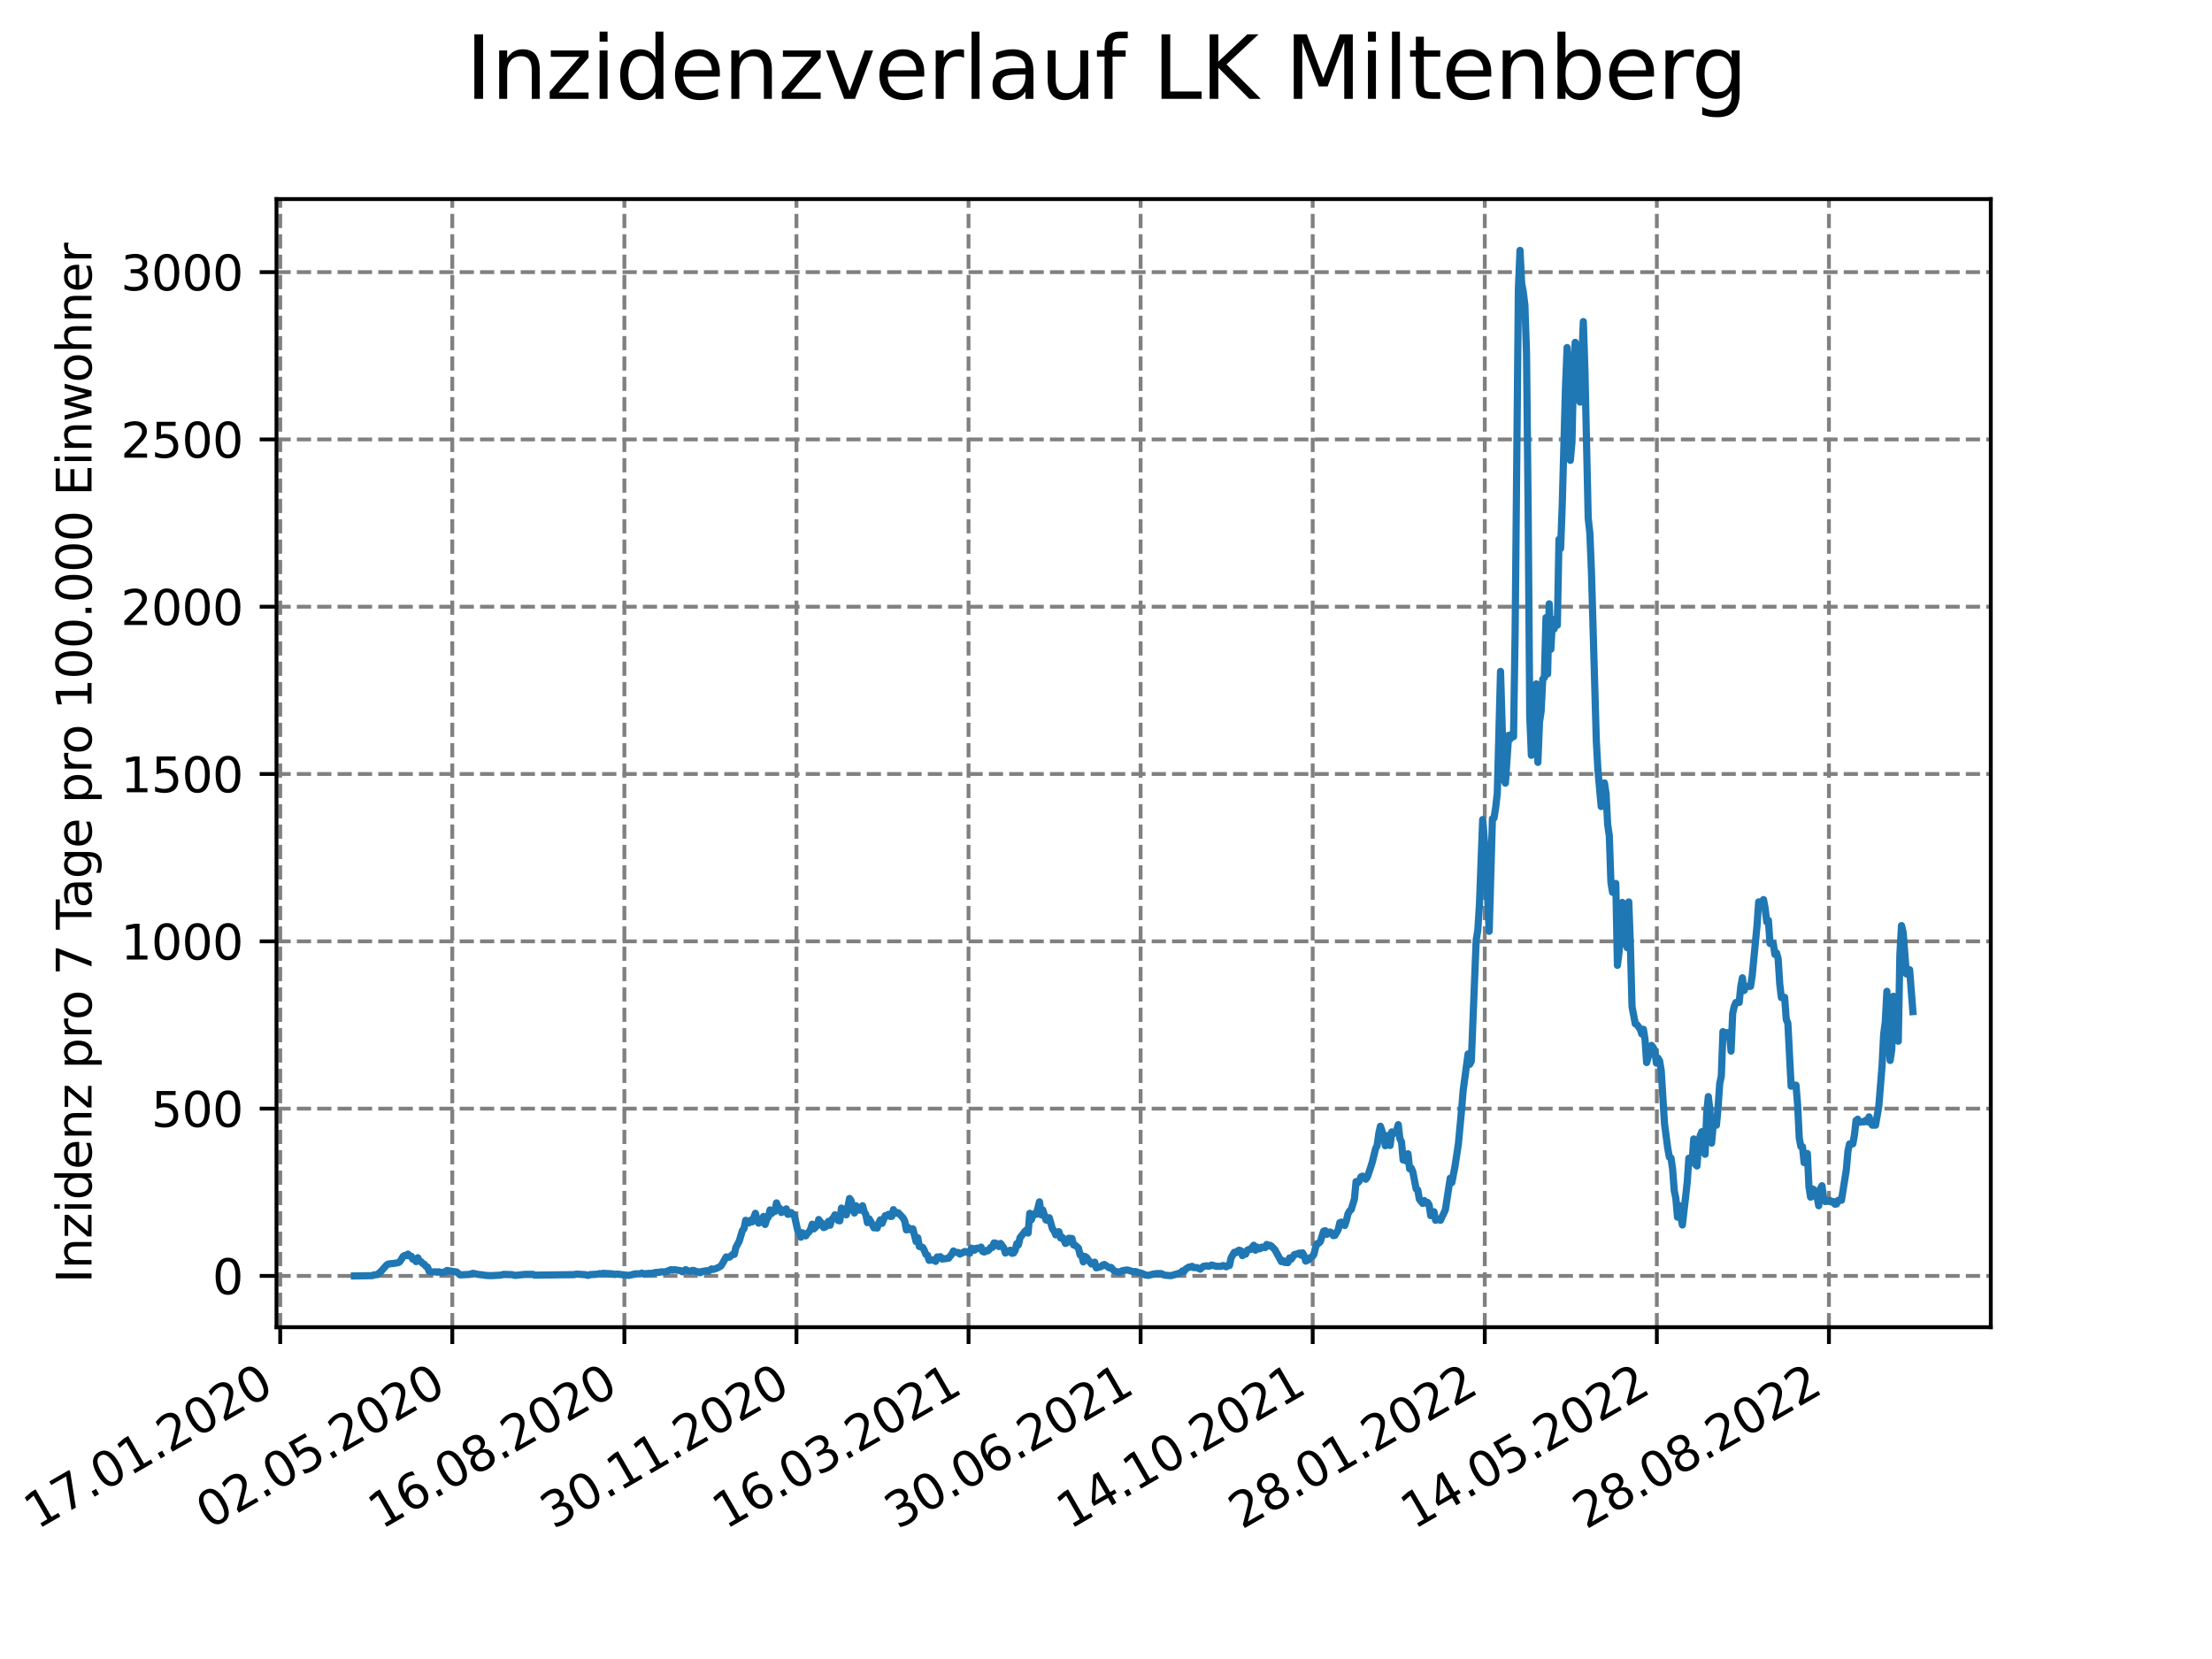 <?xml version="1.0" encoding="utf-8" standalone="no"?>
<!DOCTYPE svg PUBLIC "-//W3C//DTD SVG 1.1//EN"
  "http://www.w3.org/Graphics/SVG/1.1/DTD/svg11.dtd">
<svg xmlns:xlink="http://www.w3.org/1999/xlink" width="460.8pt" height="345.6pt" viewBox="0 0 460.8 345.6" xmlns="http://www.w3.org/2000/svg" version="1.1">
 <defs>
  <style type="text/css">*{stroke-linejoin: round; stroke-linecap: butt}</style>
 </defs>
 <g id="figure_1">
  <g id="patch_1">
   <path d="M 0 345.6 
L 460.8 345.6 
L 460.8 0 
L 0 0 
z
" style="fill: #ffffff"/>
  </g>
  <g id="axes_1">
   <g id="patch_2">
    <path d="M 57.6 276.48 
L 414.72 276.48 
L 414.72 41.472 
L 57.6 41.472 
z
" style="fill: #ffffff"/>
   </g>
   <g id="matplotlib.axis_1">
    <g id="xtick_1">
     <g id="line2d_1">
      <path d="M 58.375 276.48 
L 58.375 41.472 
" clip-path="url(#p6fc5e31368)" style="fill: none; stroke-dasharray: 2.96,1.28; stroke-dashoffset: 0; stroke: #808080; stroke-width: 0.8"/>
     </g>
     <g id="line2d_2">
      <defs>
       <path id="m003cbad285" d="M 0 0 
L 0 3.5 
" style="stroke: #000000; stroke-width: 0.8"/>
      </defs>
      <g>
       <use xlink:href="#m003cbad285" x="58.375" y="276.48" style="stroke: #000000; stroke-width: 0.8"/>
      </g>
     </g>
     <g id="text_1">
      <!-- 17.01.2020 -->
      <g transform="translate(7.75 318.689) rotate(-30) scale(0.1 -0.1)">
       <defs>
        <path id="DejaVuSans-31" d="M 794 531 
L 1825 531 
L 1825 4091 
L 703 3866 
L 703 4441 
L 1819 4666 
L 2450 4666 
L 2450 531 
L 3481 531 
L 3481 0 
L 794 0 
L 794 531 
z
" transform="scale(0.016)"/>
        <path id="DejaVuSans-37" d="M 525 4666 
L 3525 4666 
L 3525 4397 
L 1831 0 
L 1172 0 
L 2766 4134 
L 525 4134 
L 525 4666 
z
" transform="scale(0.016)"/>
        <path id="DejaVuSans-2e" d="M 684 794 
L 1344 794 
L 1344 0 
L 684 0 
L 684 794 
z
" transform="scale(0.016)"/>
        <path id="DejaVuSans-30" d="M 2034 4250 
Q 1547 4250 1301 3770 
Q 1056 3291 1056 2328 
Q 1056 1369 1301 889 
Q 1547 409 2034 409 
Q 2525 409 2770 889 
Q 3016 1369 3016 2328 
Q 3016 3291 2770 3770 
Q 2525 4250 2034 4250 
z
M 2034 4750 
Q 2819 4750 3233 4129 
Q 3647 3509 3647 2328 
Q 3647 1150 3233 529 
Q 2819 -91 2034 -91 
Q 1250 -91 836 529 
Q 422 1150 422 2328 
Q 422 3509 836 4129 
Q 1250 4750 2034 4750 
z
" transform="scale(0.016)"/>
        <path id="DejaVuSans-32" d="M 1228 531 
L 3431 531 
L 3431 0 
L 469 0 
L 469 531 
Q 828 903 1448 1529 
Q 2069 2156 2228 2338 
Q 2531 2678 2651 2914 
Q 2772 3150 2772 3378 
Q 2772 3750 2511 3984 
Q 2250 4219 1831 4219 
Q 1534 4219 1204 4116 
Q 875 4013 500 3803 
L 500 4441 
Q 881 4594 1212 4672 
Q 1544 4750 1819 4750 
Q 2544 4750 2975 4387 
Q 3406 4025 3406 3419 
Q 3406 3131 3298 2873 
Q 3191 2616 2906 2266 
Q 2828 2175 2409 1742 
Q 1991 1309 1228 531 
z
" transform="scale(0.016)"/>
       </defs>
       <use xlink:href="#DejaVuSans-31"/>
       <use xlink:href="#DejaVuSans-37" x="63.623"/>
       <use xlink:href="#DejaVuSans-2e" x="127.246"/>
       <use xlink:href="#DejaVuSans-30" x="159.033"/>
       <use xlink:href="#DejaVuSans-31" x="222.656"/>
       <use xlink:href="#DejaVuSans-2e" x="286.279"/>
       <use xlink:href="#DejaVuSans-32" x="318.066"/>
       <use xlink:href="#DejaVuSans-30" x="381.689"/>
       <use xlink:href="#DejaVuSans-32" x="445.312"/>
       <use xlink:href="#DejaVuSans-30" x="508.936"/>
      </g>
     </g>
    </g>
    <g id="xtick_2">
     <g id="line2d_3">
      <path d="M 94.222 276.48 
L 94.222 41.472 
" clip-path="url(#p6fc5e31368)" style="fill: none; stroke-dasharray: 2.96,1.28; stroke-dashoffset: 0; stroke: #808080; stroke-width: 0.8"/>
     </g>
     <g id="line2d_4">
      <g>
       <use xlink:href="#m003cbad285" x="94.222" y="276.48" style="stroke: #000000; stroke-width: 0.8"/>
      </g>
     </g>
     <g id="text_2">
      <!-- 02.05.2020 -->
      <g transform="translate(43.597 318.689) rotate(-30) scale(0.1 -0.1)">
       <defs>
        <path id="DejaVuSans-35" d="M 691 4666 
L 3169 4666 
L 3169 4134 
L 1269 4134 
L 1269 2991 
Q 1406 3038 1543 3061 
Q 1681 3084 1819 3084 
Q 2600 3084 3056 2656 
Q 3513 2228 3513 1497 
Q 3513 744 3044 326 
Q 2575 -91 1722 -91 
Q 1428 -91 1123 -41 
Q 819 9 494 109 
L 494 744 
Q 775 591 1075 516 
Q 1375 441 1709 441 
Q 2250 441 2565 725 
Q 2881 1009 2881 1497 
Q 2881 1984 2565 2268 
Q 2250 2553 1709 2553 
Q 1456 2553 1204 2497 
Q 953 2441 691 2322 
L 691 4666 
z
" transform="scale(0.016)"/>
       </defs>
       <use xlink:href="#DejaVuSans-30"/>
       <use xlink:href="#DejaVuSans-32" x="63.623"/>
       <use xlink:href="#DejaVuSans-2e" x="127.246"/>
       <use xlink:href="#DejaVuSans-30" x="159.033"/>
       <use xlink:href="#DejaVuSans-35" x="222.656"/>
       <use xlink:href="#DejaVuSans-2e" x="286.279"/>
       <use xlink:href="#DejaVuSans-32" x="318.066"/>
       <use xlink:href="#DejaVuSans-30" x="381.689"/>
       <use xlink:href="#DejaVuSans-32" x="445.312"/>
       <use xlink:href="#DejaVuSans-30" x="508.936"/>
      </g>
     </g>
    </g>
    <g id="xtick_3">
     <g id="line2d_5">
      <path d="M 130.07 276.48 
L 130.07 41.472 
" clip-path="url(#p6fc5e31368)" style="fill: none; stroke-dasharray: 2.96,1.28; stroke-dashoffset: 0; stroke: #808080; stroke-width: 0.8"/>
     </g>
     <g id="line2d_6">
      <g>
       <use xlink:href="#m003cbad285" x="130.07" y="276.48" style="stroke: #000000; stroke-width: 0.8"/>
      </g>
     </g>
     <g id="text_3">
      <!-- 16.08.2020 -->
      <g transform="translate(79.444 318.689) rotate(-30) scale(0.1 -0.1)">
       <defs>
        <path id="DejaVuSans-36" d="M 2113 2584 
Q 1688 2584 1439 2293 
Q 1191 2003 1191 1497 
Q 1191 994 1439 701 
Q 1688 409 2113 409 
Q 2538 409 2786 701 
Q 3034 994 3034 1497 
Q 3034 2003 2786 2293 
Q 2538 2584 2113 2584 
z
M 3366 4563 
L 3366 3988 
Q 3128 4100 2886 4159 
Q 2644 4219 2406 4219 
Q 1781 4219 1451 3797 
Q 1122 3375 1075 2522 
Q 1259 2794 1537 2939 
Q 1816 3084 2150 3084 
Q 2853 3084 3261 2657 
Q 3669 2231 3669 1497 
Q 3669 778 3244 343 
Q 2819 -91 2113 -91 
Q 1303 -91 875 529 
Q 447 1150 447 2328 
Q 447 3434 972 4092 
Q 1497 4750 2381 4750 
Q 2619 4750 2861 4703 
Q 3103 4656 3366 4563 
z
" transform="scale(0.016)"/>
        <path id="DejaVuSans-38" d="M 2034 2216 
Q 1584 2216 1326 1975 
Q 1069 1734 1069 1313 
Q 1069 891 1326 650 
Q 1584 409 2034 409 
Q 2484 409 2743 651 
Q 3003 894 3003 1313 
Q 3003 1734 2745 1975 
Q 2488 2216 2034 2216 
z
M 1403 2484 
Q 997 2584 770 2862 
Q 544 3141 544 3541 
Q 544 4100 942 4425 
Q 1341 4750 2034 4750 
Q 2731 4750 3128 4425 
Q 3525 4100 3525 3541 
Q 3525 3141 3298 2862 
Q 3072 2584 2669 2484 
Q 3125 2378 3379 2068 
Q 3634 1759 3634 1313 
Q 3634 634 3220 271 
Q 2806 -91 2034 -91 
Q 1263 -91 848 271 
Q 434 634 434 1313 
Q 434 1759 690 2068 
Q 947 2378 1403 2484 
z
M 1172 3481 
Q 1172 3119 1398 2916 
Q 1625 2713 2034 2713 
Q 2441 2713 2670 2916 
Q 2900 3119 2900 3481 
Q 2900 3844 2670 4047 
Q 2441 4250 2034 4250 
Q 1625 4250 1398 4047 
Q 1172 3844 1172 3481 
z
" transform="scale(0.016)"/>
       </defs>
       <use xlink:href="#DejaVuSans-31"/>
       <use xlink:href="#DejaVuSans-36" x="63.623"/>
       <use xlink:href="#DejaVuSans-2e" x="127.246"/>
       <use xlink:href="#DejaVuSans-30" x="159.033"/>
       <use xlink:href="#DejaVuSans-38" x="222.656"/>
       <use xlink:href="#DejaVuSans-2e" x="286.279"/>
       <use xlink:href="#DejaVuSans-32" x="318.066"/>
       <use xlink:href="#DejaVuSans-30" x="381.689"/>
       <use xlink:href="#DejaVuSans-32" x="445.312"/>
       <use xlink:href="#DejaVuSans-30" x="508.936"/>
      </g>
     </g>
    </g>
    <g id="xtick_4">
     <g id="line2d_7">
      <path d="M 165.917 276.48 
L 165.917 41.472 
" clip-path="url(#p6fc5e31368)" style="fill: none; stroke-dasharray: 2.96,1.28; stroke-dashoffset: 0; stroke: #808080; stroke-width: 0.8"/>
     </g>
     <g id="line2d_8">
      <g>
       <use xlink:href="#m003cbad285" x="165.917" y="276.48" style="stroke: #000000; stroke-width: 0.8"/>
      </g>
     </g>
     <g id="text_4">
      <!-- 30.11.2020 -->
      <g transform="translate(115.292 318.689) rotate(-30) scale(0.1 -0.1)">
       <defs>
        <path id="DejaVuSans-33" d="M 2597 2516 
Q 3050 2419 3304 2112 
Q 3559 1806 3559 1356 
Q 3559 666 3084 287 
Q 2609 -91 1734 -91 
Q 1441 -91 1130 -33 
Q 819 25 488 141 
L 488 750 
Q 750 597 1062 519 
Q 1375 441 1716 441 
Q 2309 441 2620 675 
Q 2931 909 2931 1356 
Q 2931 1769 2642 2001 
Q 2353 2234 1838 2234 
L 1294 2234 
L 1294 2753 
L 1863 2753 
Q 2328 2753 2575 2939 
Q 2822 3125 2822 3475 
Q 2822 3834 2567 4026 
Q 2313 4219 1838 4219 
Q 1578 4219 1281 4162 
Q 984 4106 628 3988 
L 628 4550 
Q 988 4650 1302 4700 
Q 1616 4750 1894 4750 
Q 2613 4750 3031 4423 
Q 3450 4097 3450 3541 
Q 3450 3153 3228 2886 
Q 3006 2619 2597 2516 
z
" transform="scale(0.016)"/>
       </defs>
       <use xlink:href="#DejaVuSans-33"/>
       <use xlink:href="#DejaVuSans-30" x="63.623"/>
       <use xlink:href="#DejaVuSans-2e" x="127.246"/>
       <use xlink:href="#DejaVuSans-31" x="159.033"/>
       <use xlink:href="#DejaVuSans-31" x="222.656"/>
       <use xlink:href="#DejaVuSans-2e" x="286.279"/>
       <use xlink:href="#DejaVuSans-32" x="318.066"/>
       <use xlink:href="#DejaVuSans-30" x="381.689"/>
       <use xlink:href="#DejaVuSans-32" x="445.312"/>
       <use xlink:href="#DejaVuSans-30" x="508.936"/>
      </g>
     </g>
    </g>
    <g id="xtick_5">
     <g id="line2d_9">
      <path d="M 201.764 276.48 
L 201.764 41.472 
" clip-path="url(#p6fc5e31368)" style="fill: none; stroke-dasharray: 2.96,1.28; stroke-dashoffset: 0; stroke: #808080; stroke-width: 0.8"/>
     </g>
     <g id="line2d_10">
      <g>
       <use xlink:href="#m003cbad285" x="201.764" y="276.48" style="stroke: #000000; stroke-width: 0.8"/>
      </g>
     </g>
     <g id="text_5">
      <!-- 16.03.2021 -->
      <g transform="translate(151.139 318.689) rotate(-30) scale(0.1 -0.1)">
       <use xlink:href="#DejaVuSans-31"/>
       <use xlink:href="#DejaVuSans-36" x="63.623"/>
       <use xlink:href="#DejaVuSans-2e" x="127.246"/>
       <use xlink:href="#DejaVuSans-30" x="159.033"/>
       <use xlink:href="#DejaVuSans-33" x="222.656"/>
       <use xlink:href="#DejaVuSans-2e" x="286.279"/>
       <use xlink:href="#DejaVuSans-32" x="318.066"/>
       <use xlink:href="#DejaVuSans-30" x="381.689"/>
       <use xlink:href="#DejaVuSans-32" x="445.312"/>
       <use xlink:href="#DejaVuSans-31" x="508.936"/>
      </g>
     </g>
    </g>
    <g id="xtick_6">
     <g id="line2d_11">
      <path d="M 237.611 276.48 
L 237.611 41.472 
" clip-path="url(#p6fc5e31368)" style="fill: none; stroke-dasharray: 2.96,1.28; stroke-dashoffset: 0; stroke: #808080; stroke-width: 0.8"/>
     </g>
     <g id="line2d_12">
      <g>
       <use xlink:href="#m003cbad285" x="237.611" y="276.48" style="stroke: #000000; stroke-width: 0.8"/>
      </g>
     </g>
     <g id="text_6">
      <!-- 30.06.2021 -->
      <g transform="translate(186.986 318.689) rotate(-30) scale(0.1 -0.1)">
       <use xlink:href="#DejaVuSans-33"/>
       <use xlink:href="#DejaVuSans-30" x="63.623"/>
       <use xlink:href="#DejaVuSans-2e" x="127.246"/>
       <use xlink:href="#DejaVuSans-30" x="159.033"/>
       <use xlink:href="#DejaVuSans-36" x="222.656"/>
       <use xlink:href="#DejaVuSans-2e" x="286.279"/>
       <use xlink:href="#DejaVuSans-32" x="318.066"/>
       <use xlink:href="#DejaVuSans-30" x="381.689"/>
       <use xlink:href="#DejaVuSans-32" x="445.312"/>
       <use xlink:href="#DejaVuSans-31" x="508.936"/>
      </g>
     </g>
    </g>
    <g id="xtick_7">
     <g id="line2d_13">
      <path d="M 273.459 276.48 
L 273.459 41.472 
" clip-path="url(#p6fc5e31368)" style="fill: none; stroke-dasharray: 2.96,1.28; stroke-dashoffset: 0; stroke: #808080; stroke-width: 0.8"/>
     </g>
     <g id="line2d_14">
      <g>
       <use xlink:href="#m003cbad285" x="273.459" y="276.48" style="stroke: #000000; stroke-width: 0.8"/>
      </g>
     </g>
     <g id="text_7">
      <!-- 14.10.2021 -->
      <g transform="translate(222.833 318.689) rotate(-30) scale(0.1 -0.1)">
       <defs>
        <path id="DejaVuSans-34" d="M 2419 4116 
L 825 1625 
L 2419 1625 
L 2419 4116 
z
M 2253 4666 
L 3047 4666 
L 3047 1625 
L 3713 1625 
L 3713 1100 
L 3047 1100 
L 3047 0 
L 2419 0 
L 2419 1100 
L 313 1100 
L 313 1709 
L 2253 4666 
z
" transform="scale(0.016)"/>
       </defs>
       <use xlink:href="#DejaVuSans-31"/>
       <use xlink:href="#DejaVuSans-34" x="63.623"/>
       <use xlink:href="#DejaVuSans-2e" x="127.246"/>
       <use xlink:href="#DejaVuSans-31" x="159.033"/>
       <use xlink:href="#DejaVuSans-30" x="222.656"/>
       <use xlink:href="#DejaVuSans-2e" x="286.279"/>
       <use xlink:href="#DejaVuSans-32" x="318.066"/>
       <use xlink:href="#DejaVuSans-30" x="381.689"/>
       <use xlink:href="#DejaVuSans-32" x="445.312"/>
       <use xlink:href="#DejaVuSans-31" x="508.936"/>
      </g>
     </g>
    </g>
    <g id="xtick_8">
     <g id="line2d_15">
      <path d="M 309.306 276.48 
L 309.306 41.472 
" clip-path="url(#p6fc5e31368)" style="fill: none; stroke-dasharray: 2.96,1.28; stroke-dashoffset: 0; stroke: #808080; stroke-width: 0.8"/>
     </g>
     <g id="line2d_16">
      <g>
       <use xlink:href="#m003cbad285" x="309.306" y="276.48" style="stroke: #000000; stroke-width: 0.8"/>
      </g>
     </g>
     <g id="text_8">
      <!-- 28.01.2022 -->
      <g transform="translate(258.681 318.689) rotate(-30) scale(0.1 -0.1)">
       <use xlink:href="#DejaVuSans-32"/>
       <use xlink:href="#DejaVuSans-38" x="63.623"/>
       <use xlink:href="#DejaVuSans-2e" x="127.246"/>
       <use xlink:href="#DejaVuSans-30" x="159.033"/>
       <use xlink:href="#DejaVuSans-31" x="222.656"/>
       <use xlink:href="#DejaVuSans-2e" x="286.279"/>
       <use xlink:href="#DejaVuSans-32" x="318.066"/>
       <use xlink:href="#DejaVuSans-30" x="381.689"/>
       <use xlink:href="#DejaVuSans-32" x="445.312"/>
       <use xlink:href="#DejaVuSans-32" x="508.936"/>
      </g>
     </g>
    </g>
    <g id="xtick_9">
     <g id="line2d_17">
      <path d="M 345.153 276.48 
L 345.153 41.472 
" clip-path="url(#p6fc5e31368)" style="fill: none; stroke-dasharray: 2.96,1.28; stroke-dashoffset: 0; stroke: #808080; stroke-width: 0.8"/>
     </g>
     <g id="line2d_18">
      <g>
       <use xlink:href="#m003cbad285" x="345.153" y="276.48" style="stroke: #000000; stroke-width: 0.8"/>
      </g>
     </g>
     <g id="text_9">
      <!-- 14.05.2022 -->
      <g transform="translate(294.528 318.689) rotate(-30) scale(0.1 -0.1)">
       <use xlink:href="#DejaVuSans-31"/>
       <use xlink:href="#DejaVuSans-34" x="63.623"/>
       <use xlink:href="#DejaVuSans-2e" x="127.246"/>
       <use xlink:href="#DejaVuSans-30" x="159.033"/>
       <use xlink:href="#DejaVuSans-35" x="222.656"/>
       <use xlink:href="#DejaVuSans-2e" x="286.279"/>
       <use xlink:href="#DejaVuSans-32" x="318.066"/>
       <use xlink:href="#DejaVuSans-30" x="381.689"/>
       <use xlink:href="#DejaVuSans-32" x="445.312"/>
       <use xlink:href="#DejaVuSans-32" x="508.936"/>
      </g>
     </g>
    </g>
    <g id="xtick_10">
     <g id="line2d_19">
      <path d="M 381 276.48 
L 381 41.472 
" clip-path="url(#p6fc5e31368)" style="fill: none; stroke-dasharray: 2.96,1.28; stroke-dashoffset: 0; stroke: #808080; stroke-width: 0.8"/>
     </g>
     <g id="line2d_20">
      <g>
       <use xlink:href="#m003cbad285" x="381" y="276.48" style="stroke: #000000; stroke-width: 0.8"/>
      </g>
     </g>
     <g id="text_10">
      <!-- 28.08.2022 -->
      <g transform="translate(330.375 318.689) rotate(-30) scale(0.1 -0.1)">
       <use xlink:href="#DejaVuSans-32"/>
       <use xlink:href="#DejaVuSans-38" x="63.623"/>
       <use xlink:href="#DejaVuSans-2e" x="127.246"/>
       <use xlink:href="#DejaVuSans-30" x="159.033"/>
       <use xlink:href="#DejaVuSans-38" x="222.656"/>
       <use xlink:href="#DejaVuSans-2e" x="286.279"/>
       <use xlink:href="#DejaVuSans-32" x="318.066"/>
       <use xlink:href="#DejaVuSans-30" x="381.689"/>
       <use xlink:href="#DejaVuSans-32" x="445.312"/>
       <use xlink:href="#DejaVuSans-32" x="508.936"/>
      </g>
     </g>
    </g>
   </g>
   <g id="matplotlib.axis_2">
    <g id="ytick_1">
     <g id="line2d_21">
      <path d="M 57.6 265.798 
L 414.72 265.798 
" clip-path="url(#p6fc5e31368)" style="fill: none; stroke-dasharray: 2.96,1.28; stroke-dashoffset: 0; stroke: #808080; stroke-width: 0.8"/>
     </g>
     <g id="line2d_22">
      <defs>
       <path id="mcbaeaa2b04" d="M 0 0 
L -3.5 0 
" style="stroke: #000000; stroke-width: 0.8"/>
      </defs>
      <g>
       <use xlink:href="#mcbaeaa2b04" x="57.6" y="265.798" style="stroke: #000000; stroke-width: 0.8"/>
      </g>
     </g>
     <g id="text_11">
      <!-- 0 -->
      <g transform="translate(44.237 269.597) scale(0.1 -0.1)">
       <use xlink:href="#DejaVuSans-30"/>
      </g>
     </g>
    </g>
    <g id="ytick_2">
     <g id="line2d_23">
      <path d="M 57.6 230.946 
L 414.72 230.946 
" clip-path="url(#p6fc5e31368)" style="fill: none; stroke-dasharray: 2.96,1.28; stroke-dashoffset: 0; stroke: #808080; stroke-width: 0.8"/>
     </g>
     <g id="line2d_24">
      <g>
       <use xlink:href="#mcbaeaa2b04" x="57.6" y="230.946" style="stroke: #000000; stroke-width: 0.8"/>
      </g>
     </g>
     <g id="text_12">
      <!-- 500 -->
      <g transform="translate(31.512 234.745) scale(0.1 -0.1)">
       <use xlink:href="#DejaVuSans-35"/>
       <use xlink:href="#DejaVuSans-30" x="63.623"/>
       <use xlink:href="#DejaVuSans-30" x="127.246"/>
      </g>
     </g>
    </g>
    <g id="ytick_3">
     <g id="line2d_25">
      <path d="M 57.6 196.094 
L 414.72 196.094 
" clip-path="url(#p6fc5e31368)" style="fill: none; stroke-dasharray: 2.96,1.28; stroke-dashoffset: 0; stroke: #808080; stroke-width: 0.8"/>
     </g>
     <g id="line2d_26">
      <g>
       <use xlink:href="#mcbaeaa2b04" x="57.6" y="196.094" style="stroke: #000000; stroke-width: 0.8"/>
      </g>
     </g>
     <g id="text_13">
      <!-- 1000 -->
      <g transform="translate(25.15 199.893) scale(0.1 -0.1)">
       <use xlink:href="#DejaVuSans-31"/>
       <use xlink:href="#DejaVuSans-30" x="63.623"/>
       <use xlink:href="#DejaVuSans-30" x="127.246"/>
       <use xlink:href="#DejaVuSans-30" x="190.869"/>
      </g>
     </g>
    </g>
    <g id="ytick_4">
     <g id="line2d_27">
      <path d="M 57.6 161.242 
L 414.72 161.242 
" clip-path="url(#p6fc5e31368)" style="fill: none; stroke-dasharray: 2.96,1.28; stroke-dashoffset: 0; stroke: #808080; stroke-width: 0.8"/>
     </g>
     <g id="line2d_28">
      <g>
       <use xlink:href="#mcbaeaa2b04" x="57.6" y="161.242" style="stroke: #000000; stroke-width: 0.8"/>
      </g>
     </g>
     <g id="text_14">
      <!-- 1500 -->
      <g transform="translate(25.15 165.041) scale(0.1 -0.1)">
       <use xlink:href="#DejaVuSans-31"/>
       <use xlink:href="#DejaVuSans-35" x="63.623"/>
       <use xlink:href="#DejaVuSans-30" x="127.246"/>
       <use xlink:href="#DejaVuSans-30" x="190.869"/>
      </g>
     </g>
    </g>
    <g id="ytick_5">
     <g id="line2d_29">
      <path d="M 57.6 126.39 
L 414.72 126.39 
" clip-path="url(#p6fc5e31368)" style="fill: none; stroke-dasharray: 2.96,1.28; stroke-dashoffset: 0; stroke: #808080; stroke-width: 0.8"/>
     </g>
     <g id="line2d_30">
      <g>
       <use xlink:href="#mcbaeaa2b04" x="57.6" y="126.39" style="stroke: #000000; stroke-width: 0.8"/>
      </g>
     </g>
     <g id="text_15">
      <!-- 2000 -->
      <g transform="translate(25.15 130.189) scale(0.1 -0.1)">
       <use xlink:href="#DejaVuSans-32"/>
       <use xlink:href="#DejaVuSans-30" x="63.623"/>
       <use xlink:href="#DejaVuSans-30" x="127.246"/>
       <use xlink:href="#DejaVuSans-30" x="190.869"/>
      </g>
     </g>
    </g>
    <g id="ytick_6">
     <g id="line2d_31">
      <path d="M 57.6 91.538 
L 414.72 91.538 
" clip-path="url(#p6fc5e31368)" style="fill: none; stroke-dasharray: 2.96,1.28; stroke-dashoffset: 0; stroke: #808080; stroke-width: 0.8"/>
     </g>
     <g id="line2d_32">
      <g>
       <use xlink:href="#mcbaeaa2b04" x="57.6" y="91.538" style="stroke: #000000; stroke-width: 0.8"/>
      </g>
     </g>
     <g id="text_16">
      <!-- 2500 -->
      <g transform="translate(25.15 95.338) scale(0.1 -0.1)">
       <use xlink:href="#DejaVuSans-32"/>
       <use xlink:href="#DejaVuSans-35" x="63.623"/>
       <use xlink:href="#DejaVuSans-30" x="127.246"/>
       <use xlink:href="#DejaVuSans-30" x="190.869"/>
      </g>
     </g>
    </g>
    <g id="ytick_7">
     <g id="line2d_33">
      <path d="M 57.6 56.686 
L 414.72 56.686 
" clip-path="url(#p6fc5e31368)" style="fill: none; stroke-dasharray: 2.96,1.28; stroke-dashoffset: 0; stroke: #808080; stroke-width: 0.8"/>
     </g>
     <g id="line2d_34">
      <g>
       <use xlink:href="#mcbaeaa2b04" x="57.6" y="56.686" style="stroke: #000000; stroke-width: 0.8"/>
      </g>
     </g>
     <g id="text_17">
      <!-- 3000 -->
      <g transform="translate(25.15 60.486) scale(0.1 -0.1)">
       <use xlink:href="#DejaVuSans-33"/>
       <use xlink:href="#DejaVuSans-30" x="63.623"/>
       <use xlink:href="#DejaVuSans-30" x="127.246"/>
       <use xlink:href="#DejaVuSans-30" x="190.869"/>
      </g>
     </g>
    </g>
    <g id="text_18">
     <!-- Inzidenz pro 7 Tage pro 100.000 Einwohner -->
     <g transform="translate(19.07 267.301) rotate(-90) scale(0.1 -0.1)">
      <defs>
       <path id="DejaVuSans-49" d="M 628 4666 
L 1259 4666 
L 1259 0 
L 628 0 
L 628 4666 
z
" transform="scale(0.016)"/>
       <path id="DejaVuSans-6e" d="M 3513 2113 
L 3513 0 
L 2938 0 
L 2938 2094 
Q 2938 2591 2744 2837 
Q 2550 3084 2163 3084 
Q 1697 3084 1428 2787 
Q 1159 2491 1159 1978 
L 1159 0 
L 581 0 
L 581 3500 
L 1159 3500 
L 1159 2956 
Q 1366 3272 1645 3428 
Q 1925 3584 2291 3584 
Q 2894 3584 3203 3211 
Q 3513 2838 3513 2113 
z
" transform="scale(0.016)"/>
       <path id="DejaVuSans-7a" d="M 353 3500 
L 3084 3500 
L 3084 2975 
L 922 459 
L 3084 459 
L 3084 0 
L 275 0 
L 275 525 
L 2438 3041 
L 353 3041 
L 353 3500 
z
" transform="scale(0.016)"/>
       <path id="DejaVuSans-69" d="M 603 3500 
L 1178 3500 
L 1178 0 
L 603 0 
L 603 3500 
z
M 603 4863 
L 1178 4863 
L 1178 4134 
L 603 4134 
L 603 4863 
z
" transform="scale(0.016)"/>
       <path id="DejaVuSans-64" d="M 2906 2969 
L 2906 4863 
L 3481 4863 
L 3481 0 
L 2906 0 
L 2906 525 
Q 2725 213 2448 61 
Q 2172 -91 1784 -91 
Q 1150 -91 751 415 
Q 353 922 353 1747 
Q 353 2572 751 3078 
Q 1150 3584 1784 3584 
Q 2172 3584 2448 3432 
Q 2725 3281 2906 2969 
z
M 947 1747 
Q 947 1113 1208 752 
Q 1469 391 1925 391 
Q 2381 391 2643 752 
Q 2906 1113 2906 1747 
Q 2906 2381 2643 2742 
Q 2381 3103 1925 3103 
Q 1469 3103 1208 2742 
Q 947 2381 947 1747 
z
" transform="scale(0.016)"/>
       <path id="DejaVuSans-65" d="M 3597 1894 
L 3597 1613 
L 953 1613 
Q 991 1019 1311 708 
Q 1631 397 2203 397 
Q 2534 397 2845 478 
Q 3156 559 3463 722 
L 3463 178 
Q 3153 47 2828 -22 
Q 2503 -91 2169 -91 
Q 1331 -91 842 396 
Q 353 884 353 1716 
Q 353 2575 817 3079 
Q 1281 3584 2069 3584 
Q 2775 3584 3186 3129 
Q 3597 2675 3597 1894 
z
M 3022 2063 
Q 3016 2534 2758 2815 
Q 2500 3097 2075 3097 
Q 1594 3097 1305 2825 
Q 1016 2553 972 2059 
L 3022 2063 
z
" transform="scale(0.016)"/>
       <path id="DejaVuSans-20" transform="scale(0.016)"/>
       <path id="DejaVuSans-70" d="M 1159 525 
L 1159 -1331 
L 581 -1331 
L 581 3500 
L 1159 3500 
L 1159 2969 
Q 1341 3281 1617 3432 
Q 1894 3584 2278 3584 
Q 2916 3584 3314 3078 
Q 3713 2572 3713 1747 
Q 3713 922 3314 415 
Q 2916 -91 2278 -91 
Q 1894 -91 1617 61 
Q 1341 213 1159 525 
z
M 3116 1747 
Q 3116 2381 2855 2742 
Q 2594 3103 2138 3103 
Q 1681 3103 1420 2742 
Q 1159 2381 1159 1747 
Q 1159 1113 1420 752 
Q 1681 391 2138 391 
Q 2594 391 2855 752 
Q 3116 1113 3116 1747 
z
" transform="scale(0.016)"/>
       <path id="DejaVuSans-72" d="M 2631 2963 
Q 2534 3019 2420 3045 
Q 2306 3072 2169 3072 
Q 1681 3072 1420 2755 
Q 1159 2438 1159 1844 
L 1159 0 
L 581 0 
L 581 3500 
L 1159 3500 
L 1159 2956 
Q 1341 3275 1631 3429 
Q 1922 3584 2338 3584 
Q 2397 3584 2469 3576 
Q 2541 3569 2628 3553 
L 2631 2963 
z
" transform="scale(0.016)"/>
       <path id="DejaVuSans-6f" d="M 1959 3097 
Q 1497 3097 1228 2736 
Q 959 2375 959 1747 
Q 959 1119 1226 758 
Q 1494 397 1959 397 
Q 2419 397 2687 759 
Q 2956 1122 2956 1747 
Q 2956 2369 2687 2733 
Q 2419 3097 1959 3097 
z
M 1959 3584 
Q 2709 3584 3137 3096 
Q 3566 2609 3566 1747 
Q 3566 888 3137 398 
Q 2709 -91 1959 -91 
Q 1206 -91 779 398 
Q 353 888 353 1747 
Q 353 2609 779 3096 
Q 1206 3584 1959 3584 
z
" transform="scale(0.016)"/>
       <path id="DejaVuSans-54" d="M -19 4666 
L 3928 4666 
L 3928 4134 
L 2272 4134 
L 2272 0 
L 1638 0 
L 1638 4134 
L -19 4134 
L -19 4666 
z
" transform="scale(0.016)"/>
       <path id="DejaVuSans-61" d="M 2194 1759 
Q 1497 1759 1228 1600 
Q 959 1441 959 1056 
Q 959 750 1161 570 
Q 1363 391 1709 391 
Q 2188 391 2477 730 
Q 2766 1069 2766 1631 
L 2766 1759 
L 2194 1759 
z
M 3341 1997 
L 3341 0 
L 2766 0 
L 2766 531 
Q 2569 213 2275 61 
Q 1981 -91 1556 -91 
Q 1019 -91 701 211 
Q 384 513 384 1019 
Q 384 1609 779 1909 
Q 1175 2209 1959 2209 
L 2766 2209 
L 2766 2266 
Q 2766 2663 2505 2880 
Q 2244 3097 1772 3097 
Q 1472 3097 1187 3025 
Q 903 2953 641 2809 
L 641 3341 
Q 956 3463 1253 3523 
Q 1550 3584 1831 3584 
Q 2591 3584 2966 3190 
Q 3341 2797 3341 1997 
z
" transform="scale(0.016)"/>
       <path id="DejaVuSans-67" d="M 2906 1791 
Q 2906 2416 2648 2759 
Q 2391 3103 1925 3103 
Q 1463 3103 1205 2759 
Q 947 2416 947 1791 
Q 947 1169 1205 825 
Q 1463 481 1925 481 
Q 2391 481 2648 825 
Q 2906 1169 2906 1791 
z
M 3481 434 
Q 3481 -459 3084 -895 
Q 2688 -1331 1869 -1331 
Q 1566 -1331 1297 -1286 
Q 1028 -1241 775 -1147 
L 775 -588 
Q 1028 -725 1275 -790 
Q 1522 -856 1778 -856 
Q 2344 -856 2625 -561 
Q 2906 -266 2906 331 
L 2906 616 
Q 2728 306 2450 153 
Q 2172 0 1784 0 
Q 1141 0 747 490 
Q 353 981 353 1791 
Q 353 2603 747 3093 
Q 1141 3584 1784 3584 
Q 2172 3584 2450 3431 
Q 2728 3278 2906 2969 
L 2906 3500 
L 3481 3500 
L 3481 434 
z
" transform="scale(0.016)"/>
       <path id="DejaVuSans-45" d="M 628 4666 
L 3578 4666 
L 3578 4134 
L 1259 4134 
L 1259 2753 
L 3481 2753 
L 3481 2222 
L 1259 2222 
L 1259 531 
L 3634 531 
L 3634 0 
L 628 0 
L 628 4666 
z
" transform="scale(0.016)"/>
       <path id="DejaVuSans-77" d="M 269 3500 
L 844 3500 
L 1563 769 
L 2278 3500 
L 2956 3500 
L 3675 769 
L 4391 3500 
L 4966 3500 
L 4050 0 
L 3372 0 
L 2619 2869 
L 1863 0 
L 1184 0 
L 269 3500 
z
" transform="scale(0.016)"/>
       <path id="DejaVuSans-68" d="M 3513 2113 
L 3513 0 
L 2938 0 
L 2938 2094 
Q 2938 2591 2744 2837 
Q 2550 3084 2163 3084 
Q 1697 3084 1428 2787 
Q 1159 2491 1159 1978 
L 1159 0 
L 581 0 
L 581 4863 
L 1159 4863 
L 1159 2956 
Q 1366 3272 1645 3428 
Q 1925 3584 2291 3584 
Q 2894 3584 3203 3211 
Q 3513 2838 3513 2113 
z
" transform="scale(0.016)"/>
      </defs>
      <use xlink:href="#DejaVuSans-49"/>
      <use xlink:href="#DejaVuSans-6e" x="29.492"/>
      <use xlink:href="#DejaVuSans-7a" x="92.871"/>
      <use xlink:href="#DejaVuSans-69" x="145.361"/>
      <use xlink:href="#DejaVuSans-64" x="173.145"/>
      <use xlink:href="#DejaVuSans-65" x="236.621"/>
      <use xlink:href="#DejaVuSans-6e" x="298.145"/>
      <use xlink:href="#DejaVuSans-7a" x="361.523"/>
      <use xlink:href="#DejaVuSans-20" x="414.014"/>
      <use xlink:href="#DejaVuSans-70" x="445.801"/>
      <use xlink:href="#DejaVuSans-72" x="509.277"/>
      <use xlink:href="#DejaVuSans-6f" x="548.141"/>
      <use xlink:href="#DejaVuSans-20" x="609.322"/>
      <use xlink:href="#DejaVuSans-37" x="641.109"/>
      <use xlink:href="#DejaVuSans-20" x="704.732"/>
      <use xlink:href="#DejaVuSans-54" x="736.52"/>
      <use xlink:href="#DejaVuSans-61" x="781.104"/>
      <use xlink:href="#DejaVuSans-67" x="842.383"/>
      <use xlink:href="#DejaVuSans-65" x="905.859"/>
      <use xlink:href="#DejaVuSans-20" x="967.383"/>
      <use xlink:href="#DejaVuSans-70" x="999.17"/>
      <use xlink:href="#DejaVuSans-72" x="1062.646"/>
      <use xlink:href="#DejaVuSans-6f" x="1101.51"/>
      <use xlink:href="#DejaVuSans-20" x="1162.691"/>
      <use xlink:href="#DejaVuSans-31" x="1194.479"/>
      <use xlink:href="#DejaVuSans-30" x="1258.102"/>
      <use xlink:href="#DejaVuSans-30" x="1321.725"/>
      <use xlink:href="#DejaVuSans-2e" x="1385.348"/>
      <use xlink:href="#DejaVuSans-30" x="1417.135"/>
      <use xlink:href="#DejaVuSans-30" x="1480.758"/>
      <use xlink:href="#DejaVuSans-30" x="1544.381"/>
      <use xlink:href="#DejaVuSans-20" x="1608.004"/>
      <use xlink:href="#DejaVuSans-45" x="1639.791"/>
      <use xlink:href="#DejaVuSans-69" x="1702.975"/>
      <use xlink:href="#DejaVuSans-6e" x="1730.758"/>
      <use xlink:href="#DejaVuSans-77" x="1794.137"/>
      <use xlink:href="#DejaVuSans-6f" x="1875.924"/>
      <use xlink:href="#DejaVuSans-68" x="1937.105"/>
      <use xlink:href="#DejaVuSans-6e" x="2000.484"/>
      <use xlink:href="#DejaVuSans-65" x="2063.863"/>
      <use xlink:href="#DejaVuSans-72" x="2125.387"/>
     </g>
    </g>
   </g>
   <g id="line2d_35">
    <path d="M 73.833 265.798 
L 77.553 265.744 
L 77.891 265.581 
L 78.567 265.527 
L 79.244 264.986 
L 80.596 263.47 
L 80.935 263.307 
L 81.949 263.199 
L 82.964 263.037 
L 83.302 262.82 
L 83.978 261.737 
L 84.316 261.521 
L 84.655 261.575 
L 84.993 261.25 
L 85.331 261.629 
L 85.669 261.683 
L 86.007 262.333 
L 86.345 262.279 
L 86.684 262.82 
L 87.022 262.008 
L 87.36 262.658 
L 87.698 262.82 
L 88.036 263.199 
L 88.375 263.361 
L 88.713 263.795 
L 89.051 263.957 
L 89.389 264.823 
L 90.065 264.986 
L 90.742 264.932 
L 91.08 265.04 
L 91.418 264.932 
L 92.095 265.148 
L 92.433 264.986 
L 92.771 264.986 
L 93.109 264.661 
L 95.138 264.986 
L 95.815 265.581 
L 97.844 265.473 
L 98.52 265.256 
L 99.535 265.473 
L 100.549 265.581 
L 101.225 265.69 
L 102.24 265.744 
L 104.269 265.635 
L 104.945 265.473 
L 106.636 265.527 
L 107.313 265.69 
L 109.342 265.473 
L 111.033 265.473 
L 111.371 265.635 
L 119.487 265.527 
L 120.164 265.419 
L 121.855 265.527 
L 122.531 265.69 
L 122.869 265.527 
L 124.56 265.419 
L 124.898 265.311 
L 125.236 265.419 
L 125.575 265.256 
L 127.604 265.365 
L 127.942 265.473 
L 128.618 265.419 
L 130.985 265.69 
L 132.338 265.365 
L 133.353 265.365 
L 133.691 265.202 
L 134.029 265.365 
L 135.382 265.256 
L 136.058 265.256 
L 136.396 265.094 
L 137.411 265.04 
L 137.749 264.932 
L 138.425 264.986 
L 139.102 264.769 
L 139.778 264.498 
L 140.116 264.607 
L 140.455 264.498 
L 141.807 264.715 
L 142.145 264.932 
L 142.822 264.498 
L 143.498 264.823 
L 143.836 264.823 
L 144.175 264.661 
L 144.513 264.661 
L 145.189 264.932 
L 145.527 264.932 
L 145.865 265.148 
L 146.204 264.877 
L 147.218 264.715 
L 147.556 264.823 
L 148.233 264.336 
L 148.571 264.444 
L 149.247 264.228 
L 149.924 263.903 
L 150.262 263.632 
L 151.276 261.845 
L 151.953 261.9 
L 152.629 261.304 
L 152.967 261.304 
L 153.305 259.842 
L 153.982 258.597 
L 154.658 256.323 
L 154.996 255.944 
L 155.335 254.211 
L 156.011 254.753 
L 156.349 254.211 
L 156.687 254.536 
L 157.364 252.75 
L 157.702 253.995 
L 158.04 254.807 
L 158.378 254.59 
L 158.716 254.211 
L 159.055 253.399 
L 159.393 255.078 
L 159.731 253.995 
L 160.069 253.508 
L 160.407 252.046 
L 160.745 252.804 
L 161.084 252.317 
L 161.422 252.371 
L 161.76 250.584 
L 162.098 251.504 
L 162.436 251.721 
L 162.775 252.587 
L 163.113 252.1 
L 163.451 252.425 
L 163.789 251.829 
L 164.127 252.966 
L 164.465 252.912 
L 164.804 252.587 
L 165.48 253.237 
L 166.156 256.215 
L 166.495 256.702 
L 166.833 257.731 
L 167.171 256.81 
L 167.847 257.46 
L 168.185 256.919 
L 168.524 256.648 
L 168.862 256.052 
L 169.2 255.024 
L 169.538 255.998 
L 170.215 255.348 
L 170.553 254.049 
L 170.891 254.59 
L 171.229 254.807 
L 171.567 255.727 
L 171.905 255.619 
L 172.244 255.348 
L 172.582 254.428 
L 172.92 255.24 
L 173.258 254.049 
L 173.596 253.724 
L 173.935 253.074 
L 174.611 254.266 
L 174.949 254.32 
L 175.287 251.667 
L 175.625 251.883 
L 176.302 253.074 
L 176.978 249.664 
L 177.316 250.151 
L 177.655 252.046 
L 177.993 252.695 
L 178.331 251.18 
L 179.007 252.1 
L 179.345 251.938 
L 179.684 251.18 
L 180.022 252.425 
L 180.36 252.966 
L 180.698 254.699 
L 181.036 253.887 
L 181.375 254.428 
L 182.051 255.782 
L 182.389 255.673 
L 182.727 255.836 
L 183.065 254.753 
L 183.404 254.103 
L 183.742 254.861 
L 184.418 253.237 
L 184.756 253.237 
L 185.095 252.966 
L 185.433 253.399 
L 185.771 253.399 
L 186.109 251.992 
L 186.447 252.479 
L 186.785 252.75 
L 187.124 252.641 
L 188.138 253.724 
L 188.476 254.374 
L 188.815 256.215 
L 189.153 255.673 
L 189.491 256.161 
L 189.829 255.998 
L 190.167 255.998 
L 190.844 258.651 
L 191.182 257.839 
L 191.52 259.68 
L 192.196 259.842 
L 192.535 260.438 
L 192.873 261.304 
L 193.211 261.466 
L 193.549 262.549 
L 194.564 262.441 
L 194.902 262.766 
L 195.24 261.845 
L 195.578 261.954 
L 195.916 261.791 
L 196.255 262.279 
L 197.607 262.116 
L 198.284 261.25 
L 198.622 260.6 
L 198.96 260.871 
L 199.636 260.925 
L 199.975 261.25 
L 200.989 260.708 
L 201.327 260.871 
L 201.665 260.763 
L 202.004 261.087 
L 202.342 260.005 
L 202.68 260.113 
L 203.018 260.438 
L 203.356 260.059 
L 203.695 260.005 
L 204.033 260.113 
L 204.371 259.788 
L 204.709 260.708 
L 205.047 260.817 
L 205.385 260.492 
L 205.724 260.6 
L 206.062 260.329 
L 206.4 259.842 
L 206.738 259.842 
L 207.076 258.922 
L 207.415 258.976 
L 207.753 259.463 
L 208.091 259.68 
L 208.429 259.03 
L 209.105 259.951 
L 209.444 261.033 
L 210.458 260.438 
L 210.796 261.087 
L 211.135 261.033 
L 211.473 260.492 
L 211.811 259.084 
L 212.149 259.355 
L 212.487 257.839 
L 213.502 256.54 
L 213.84 256.215 
L 214.178 256.864 
L 214.516 252.75 
L 214.855 254.103 
L 215.193 253.074 
L 215.531 252.804 
L 215.869 252.966 
L 216.545 250.367 
L 216.884 253.074 
L 217.222 252.046 
L 217.898 254.157 
L 218.236 254.211 
L 218.575 253.67 
L 219.251 255.998 
L 219.589 256.431 
L 219.927 257.243 
L 220.265 256.648 
L 220.604 256.594 
L 220.942 257.893 
L 221.28 257.731 
L 221.618 258.272 
L 221.956 259.03 
L 222.295 258.868 
L 222.633 257.947 
L 223.309 258.001 
L 223.647 259.355 
L 223.985 259.409 
L 224.662 260.005 
L 225 261.412 
L 225.338 261.521 
L 225.676 262.874 
L 226.015 261.737 
L 226.353 261.954 
L 227.367 263.307 
L 227.705 263.307 
L 228.044 262.928 
L 228.382 264.119 
L 229.396 263.849 
L 229.735 263.524 
L 230.073 263.416 
L 231.087 264.119 
L 231.425 264.011 
L 232.102 264.769 
L 233.116 265.04 
L 233.793 264.715 
L 234.469 264.607 
L 234.807 264.553 
L 236.16 264.932 
L 236.498 264.877 
L 237.175 265.094 
L 237.851 265.256 
L 238.527 265.581 
L 239.204 265.69 
L 240.218 265.419 
L 240.895 265.311 
L 241.909 265.311 
L 242.585 265.635 
L 243.938 265.744 
L 245.967 265.148 
L 246.305 264.769 
L 246.644 264.877 
L 246.982 264.39 
L 247.658 263.957 
L 247.996 263.957 
L 248.335 263.795 
L 248.673 264.065 
L 249.349 264.065 
L 250.025 264.39 
L 250.702 263.795 
L 251.378 263.686 
L 251.716 263.795 
L 252.055 263.74 
L 252.393 263.524 
L 253.407 263.795 
L 254.084 263.795 
L 254.422 263.795 
L 254.76 263.632 
L 255.098 263.686 
L 255.436 263.903 
L 255.775 263.686 
L 256.113 263.632 
L 256.451 262.062 
L 257.127 260.871 
L 257.465 260.979 
L 257.804 260.6 
L 258.142 260.438 
L 258.48 260.546 
L 258.818 261.575 
L 259.156 260.979 
L 259.495 261.25 
L 259.833 260.438 
L 260.171 260.275 
L 260.509 260.275 
L 261.185 259.409 
L 261.524 260.438 
L 261.862 259.788 
L 262.2 260.167 
L 262.538 260.113 
L 262.876 259.788 
L 263.553 259.896 
L 263.891 259.247 
L 264.229 259.572 
L 264.567 259.409 
L 264.905 259.626 
L 265.582 260.329 
L 266.935 262.82 
L 267.273 262.603 
L 267.611 262.982 
L 268.287 263.037 
L 268.625 262.062 
L 268.964 262.333 
L 269.64 261.358 
L 270.316 261.196 
L 270.655 261.033 
L 270.993 261.466 
L 271.331 260.979 
L 271.669 261.575 
L 272.007 262.712 
L 272.684 262.387 
L 273.022 261.954 
L 273.36 261.791 
L 273.698 261.358 
L 274.036 259.951 
L 274.375 259.084 
L 274.713 258.976 
L 275.051 258.651 
L 275.727 256.485 
L 276.065 256.377 
L 276.404 257.135 
L 277.08 256.648 
L 277.418 256.864 
L 277.756 257.406 
L 278.095 257.352 
L 278.771 256.161 
L 279.109 254.699 
L 279.447 254.59 
L 279.785 254.807 
L 280.124 255.294 
L 280.462 254.32 
L 280.8 252.912 
L 281.138 252.262 
L 281.476 251.992 
L 282.153 249.772 
L 282.491 246.144 
L 282.829 246.415 
L 283.167 246.036 
L 283.505 245.17 
L 283.844 245.007 
L 284.52 245.657 
L 284.858 245.17 
L 285.535 243.167 
L 285.873 242.084 
L 286.549 239.322 
L 286.887 238.619 
L 287.225 236.128 
L 287.564 234.612 
L 288.24 236.615 
L 288.578 238.673 
L 288.916 238.348 
L 289.255 236.507 
L 289.593 238.619 
L 289.931 235.803 
L 290.269 236.182 
L 290.945 235.424 
L 291.284 234.287 
L 291.622 237.211 
L 291.96 237.861 
L 292.298 241.651 
L 292.636 241.001 
L 292.975 241.867 
L 293.313 240.351 
L 293.651 243.491 
L 293.989 243.329 
L 294.327 244.141 
L 295.004 247.66 
L 295.342 247.877 
L 295.68 249.826 
L 296.356 250.692 
L 296.695 250.097 
L 297.033 250.638 
L 297.371 250.476 
L 297.709 251.017 
L 298.047 253.237 
L 298.724 252.425 
L 299.062 254.211 
L 299.4 253.941 
L 300.076 254.211 
L 301.091 252.046 
L 302.105 245.44 
L 302.444 246.361 
L 303.12 242.842 
L 303.796 238.402 
L 304.473 231.201 
L 304.811 227.086 
L 305.825 219.561 
L 306.164 221.726 
L 306.502 221.077 
L 307.516 195.847 
L 307.855 193.735 
L 308.193 188.483 
L 308.869 170.725 
L 309.545 179.171 
L 310.222 194.006 
L 310.898 170.562 
L 311.236 170.4 
L 311.575 168.234 
L 311.913 165.256 
L 312.589 139.864 
L 313.265 162.441 
L 313.604 163.145 
L 314.28 153.183 
L 314.618 153.941 
L 314.956 152.912 
L 315.295 153.454 
L 315.633 131.364 
L 316.309 60.167 
L 316.647 52.154 
L 316.985 58.976 
L 317.324 60.817 
L 317.662 63.578 
L 318 73.486 
L 318.338 105.863 
L 318.676 149.176 
L 319.015 157.352 
L 319.353 146.469 
L 319.691 147.823 
L 320.029 142.463 
L 320.367 158.814 
L 320.705 150.422 
L 321.044 148.202 
L 321.382 141.488 
L 321.72 141.163 
L 322.058 128.657 
L 322.396 140.405 
L 322.735 125.787 
L 323.073 135.262 
L 323.411 129.036 
L 323.749 131.039 
L 324.087 129.848 
L 324.425 130.227 
L 324.764 112.36 
L 325.102 114.255 
L 325.44 105.267 
L 326.116 80.903 
L 326.455 72.403 
L 326.793 81.337 
L 327.131 95.901 
L 327.469 92.111 
L 327.807 76.843 
L 328.145 71.32 
L 328.484 72.999 
L 328.822 82.582 
L 329.16 83.773 
L 329.836 66.989 
L 330.175 77.384 
L 330.851 107.92 
L 331.189 111.006 
L 331.527 119.073 
L 332.542 154.32 
L 332.88 160.492 
L 333.556 168.018 
L 333.895 167.151 
L 334.233 163.091 
L 334.571 165.311 
L 334.909 171.808 
L 335.247 174.082 
L 335.585 183.827 
L 335.924 185.884 
L 336.262 184.314 
L 336.6 184.044 
L 336.938 201.098 
L 337.276 198.391 
L 337.953 187.996 
L 338.291 188.646 
L 338.629 196.496 
L 338.967 197.417 
L 339.305 187.888 
L 339.644 197.092 
L 339.982 209.707 
L 340.658 213.28 
L 340.996 213.443 
L 341.673 214.363 
L 342.011 215.392 
L 342.349 214.417 
L 342.687 216.529 
L 343.025 221.347 
L 344.04 217.774 
L 344.378 218.207 
L 344.716 218.857 
L 345.055 221.456 
L 345.393 220.427 
L 345.731 221.023 
L 346.069 223.08 
L 346.745 234.071 
L 347.422 239.214 
L 347.76 241.055 
L 348.098 241.217 
L 348.436 243.546 
L 348.775 248.039 
L 349.113 249.664 
L 349.451 253.562 
L 349.789 251.125 
L 350.465 255.186 
L 351.142 249.339 
L 351.48 246.253 
L 351.818 241.272 
L 352.156 241.975 
L 352.495 241.975 
L 352.833 237.265 
L 353.171 242.571 
L 353.509 242.896 
L 353.847 238.402 
L 354.185 236.561 
L 354.524 235.749 
L 354.862 235.749 
L 355.2 240.459 
L 355.538 231.851 
L 355.876 228.44 
L 356.215 231.309 
L 356.553 238.131 
L 356.891 234.396 
L 357.567 234.396 
L 357.905 230.768 
L 358.244 225.787 
L 358.582 224.163 
L 358.92 214.905 
L 359.258 215.121 
L 359.935 215.121 
L 360.273 215.446 
L 360.611 218.965 
L 360.949 211.115 
L 361.287 209.599 
L 361.625 208.841 
L 362.302 208.841 
L 362.64 205.484 
L 362.978 203.697 
L 363.316 206.35 
L 363.655 205.646 
L 363.993 205.484 
L 364.669 205.484 
L 365.007 203.318 
L 366.022 192.815 
L 366.36 187.888 
L 367.036 187.888 
L 367.375 187.4 
L 367.713 189.241 
L 368.051 192.057 
L 368.389 191.732 
L 368.727 196.55 
L 369.404 196.55 
L 369.742 198.824 
L 370.08 198.5 
L 370.418 199.691 
L 370.756 204.997 
L 371.095 207.812 
L 371.771 207.758 
L 372.109 212.36 
L 372.447 213.172 
L 373.124 226.274 
L 373.462 226.004 
L 374.138 226.058 
L 374.476 230.118 
L 374.815 237.049 
L 375.153 238.835 
L 375.491 238.889 
L 375.829 242.192 
L 376.167 242.192 
L 376.505 240.297 
L 376.844 247.281 
L 377.182 249.393 
L 377.52 247.66 
L 377.858 247.823 
L 378.196 249.285 
L 378.535 249.285 
L 378.873 251.18 
L 379.211 247.714 
L 379.549 247.011 
L 379.887 249.555 
L 380.225 250.313 
L 380.564 250.097 
L 381.24 250.097 
L 381.578 250.422 
L 381.916 250.313 
L 382.255 250.855 
L 382.593 250.801 
L 382.931 250.043 
L 383.607 250.043 
L 384.622 243.708 
L 384.96 239.81 
L 385.298 238.294 
L 385.975 238.294 
L 386.313 236.453 
L 386.651 233.421 
L 386.989 233.15 
L 387.327 233.8 
L 388.004 233.692 
L 388.342 233.692 
L 388.68 233.367 
L 389.018 233.692 
L 389.356 232.663 
L 389.695 233.854 
L 390.033 234.396 
L 390.709 234.396 
L 391.385 230.497 
L 392.062 222.105 
L 392.4 215.5 
L 392.738 212.847 
L 393.076 206.513 
L 393.415 215.771 
L 393.753 220.914 
L 394.091 218.64 
L 394.429 207.541 
L 394.767 207.92 
L 395.105 210.573 
L 395.444 216.908 
L 395.782 198.77 
L 396.12 192.815 
L 396.458 194.222 
L 397.135 202.885 
L 397.473 202.019 
L 397.811 202.019 
L 398.487 210.736 
L 398.487 210.736 
" clip-path="url(#p6fc5e31368)" style="fill: none; stroke: #1f77b4; stroke-width: 1.5; stroke-linecap: square"/>
   </g>
   <g id="patch_3">
    <path d="M 57.6 276.48 
L 57.6 41.472 
" style="fill: none; stroke: #000000; stroke-width: 0.8; stroke-linejoin: miter; stroke-linecap: square"/>
   </g>
   <g id="patch_4">
    <path d="M 414.72 276.48 
L 414.72 41.472 
" style="fill: none; stroke: #000000; stroke-width: 0.8; stroke-linejoin: miter; stroke-linecap: square"/>
   </g>
   <g id="patch_5">
    <path d="M 57.6 276.48 
L 414.72 276.48 
" style="fill: none; stroke: #000000; stroke-width: 0.8; stroke-linejoin: miter; stroke-linecap: square"/>
   </g>
   <g id="patch_6">
    <path d="M 57.6 41.472 
L 414.72 41.472 
" style="fill: none; stroke: #000000; stroke-width: 0.8; stroke-linejoin: miter; stroke-linecap: square"/>
   </g>
  </g>
  <g id="text_19">
   <!-- Inzidenzverlauf LK Miltenberg -->
   <g transform="translate(97.006 20.589) scale(0.18 -0.18)">
    <defs>
     <path id="DejaVuSans-76" d="M 191 3500 
L 800 3500 
L 1894 563 
L 2988 3500 
L 3597 3500 
L 2284 0 
L 1503 0 
L 191 3500 
z
" transform="scale(0.016)"/>
     <path id="DejaVuSans-6c" d="M 603 4863 
L 1178 4863 
L 1178 0 
L 603 0 
L 603 4863 
z
" transform="scale(0.016)"/>
     <path id="DejaVuSans-75" d="M 544 1381 
L 544 3500 
L 1119 3500 
L 1119 1403 
Q 1119 906 1312 657 
Q 1506 409 1894 409 
Q 2359 409 2629 706 
Q 2900 1003 2900 1516 
L 2900 3500 
L 3475 3500 
L 3475 0 
L 2900 0 
L 2900 538 
Q 2691 219 2414 64 
Q 2138 -91 1772 -91 
Q 1169 -91 856 284 
Q 544 659 544 1381 
z
M 1991 3584 
L 1991 3584 
z
" transform="scale(0.016)"/>
     <path id="DejaVuSans-66" d="M 2375 4863 
L 2375 4384 
L 1825 4384 
Q 1516 4384 1395 4259 
Q 1275 4134 1275 3809 
L 1275 3500 
L 2222 3500 
L 2222 3053 
L 1275 3053 
L 1275 0 
L 697 0 
L 697 3053 
L 147 3053 
L 147 3500 
L 697 3500 
L 697 3744 
Q 697 4328 969 4595 
Q 1241 4863 1831 4863 
L 2375 4863 
z
" transform="scale(0.016)"/>
     <path id="DejaVuSans-4c" d="M 628 4666 
L 1259 4666 
L 1259 531 
L 3531 531 
L 3531 0 
L 628 0 
L 628 4666 
z
" transform="scale(0.016)"/>
     <path id="DejaVuSans-4b" d="M 628 4666 
L 1259 4666 
L 1259 2694 
L 3353 4666 
L 4166 4666 
L 1850 2491 
L 4331 0 
L 3500 0 
L 1259 2247 
L 1259 0 
L 628 0 
L 628 4666 
z
" transform="scale(0.016)"/>
     <path id="DejaVuSans-4d" d="M 628 4666 
L 1569 4666 
L 2759 1491 
L 3956 4666 
L 4897 4666 
L 4897 0 
L 4281 0 
L 4281 4097 
L 3078 897 
L 2444 897 
L 1241 4097 
L 1241 0 
L 628 0 
L 628 4666 
z
" transform="scale(0.016)"/>
     <path id="DejaVuSans-74" d="M 1172 4494 
L 1172 3500 
L 2356 3500 
L 2356 3053 
L 1172 3053 
L 1172 1153 
Q 1172 725 1289 603 
Q 1406 481 1766 481 
L 2356 481 
L 2356 0 
L 1766 0 
Q 1100 0 847 248 
Q 594 497 594 1153 
L 594 3053 
L 172 3053 
L 172 3500 
L 594 3500 
L 594 4494 
L 1172 4494 
z
" transform="scale(0.016)"/>
     <path id="DejaVuSans-62" d="M 3116 1747 
Q 3116 2381 2855 2742 
Q 2594 3103 2138 3103 
Q 1681 3103 1420 2742 
Q 1159 2381 1159 1747 
Q 1159 1113 1420 752 
Q 1681 391 2138 391 
Q 2594 391 2855 752 
Q 3116 1113 3116 1747 
z
M 1159 2969 
Q 1341 3281 1617 3432 
Q 1894 3584 2278 3584 
Q 2916 3584 3314 3078 
Q 3713 2572 3713 1747 
Q 3713 922 3314 415 
Q 2916 -91 2278 -91 
Q 1894 -91 1617 61 
Q 1341 213 1159 525 
L 1159 0 
L 581 0 
L 581 4863 
L 1159 4863 
L 1159 2969 
z
" transform="scale(0.016)"/>
    </defs>
    <use xlink:href="#DejaVuSans-49"/>
    <use xlink:href="#DejaVuSans-6e" x="29.492"/>
    <use xlink:href="#DejaVuSans-7a" x="92.871"/>
    <use xlink:href="#DejaVuSans-69" x="145.361"/>
    <use xlink:href="#DejaVuSans-64" x="173.145"/>
    <use xlink:href="#DejaVuSans-65" x="236.621"/>
    <use xlink:href="#DejaVuSans-6e" x="298.145"/>
    <use xlink:href="#DejaVuSans-7a" x="361.523"/>
    <use xlink:href="#DejaVuSans-76" x="414.014"/>
    <use xlink:href="#DejaVuSans-65" x="473.193"/>
    <use xlink:href="#DejaVuSans-72" x="534.717"/>
    <use xlink:href="#DejaVuSans-6c" x="575.83"/>
    <use xlink:href="#DejaVuSans-61" x="603.613"/>
    <use xlink:href="#DejaVuSans-75" x="664.893"/>
    <use xlink:href="#DejaVuSans-66" x="728.271"/>
    <use xlink:href="#DejaVuSans-20" x="763.477"/>
    <use xlink:href="#DejaVuSans-4c" x="795.264"/>
    <use xlink:href="#DejaVuSans-4b" x="850.977"/>
    <use xlink:href="#DejaVuSans-20" x="916.553"/>
    <use xlink:href="#DejaVuSans-4d" x="948.34"/>
    <use xlink:href="#DejaVuSans-69" x="1034.619"/>
    <use xlink:href="#DejaVuSans-6c" x="1062.402"/>
    <use xlink:href="#DejaVuSans-74" x="1090.186"/>
    <use xlink:href="#DejaVuSans-65" x="1129.395"/>
    <use xlink:href="#DejaVuSans-6e" x="1190.918"/>
    <use xlink:href="#DejaVuSans-62" x="1254.297"/>
    <use xlink:href="#DejaVuSans-65" x="1317.773"/>
    <use xlink:href="#DejaVuSans-72" x="1379.297"/>
    <use xlink:href="#DejaVuSans-67" x="1418.66"/>
   </g>
  </g>
 </g>
 <defs>
  <clipPath id="p6fc5e31368">
   <rect x="57.6" y="41.472" width="357.12" height="235.008"/>
  </clipPath>
 </defs>
</svg>
